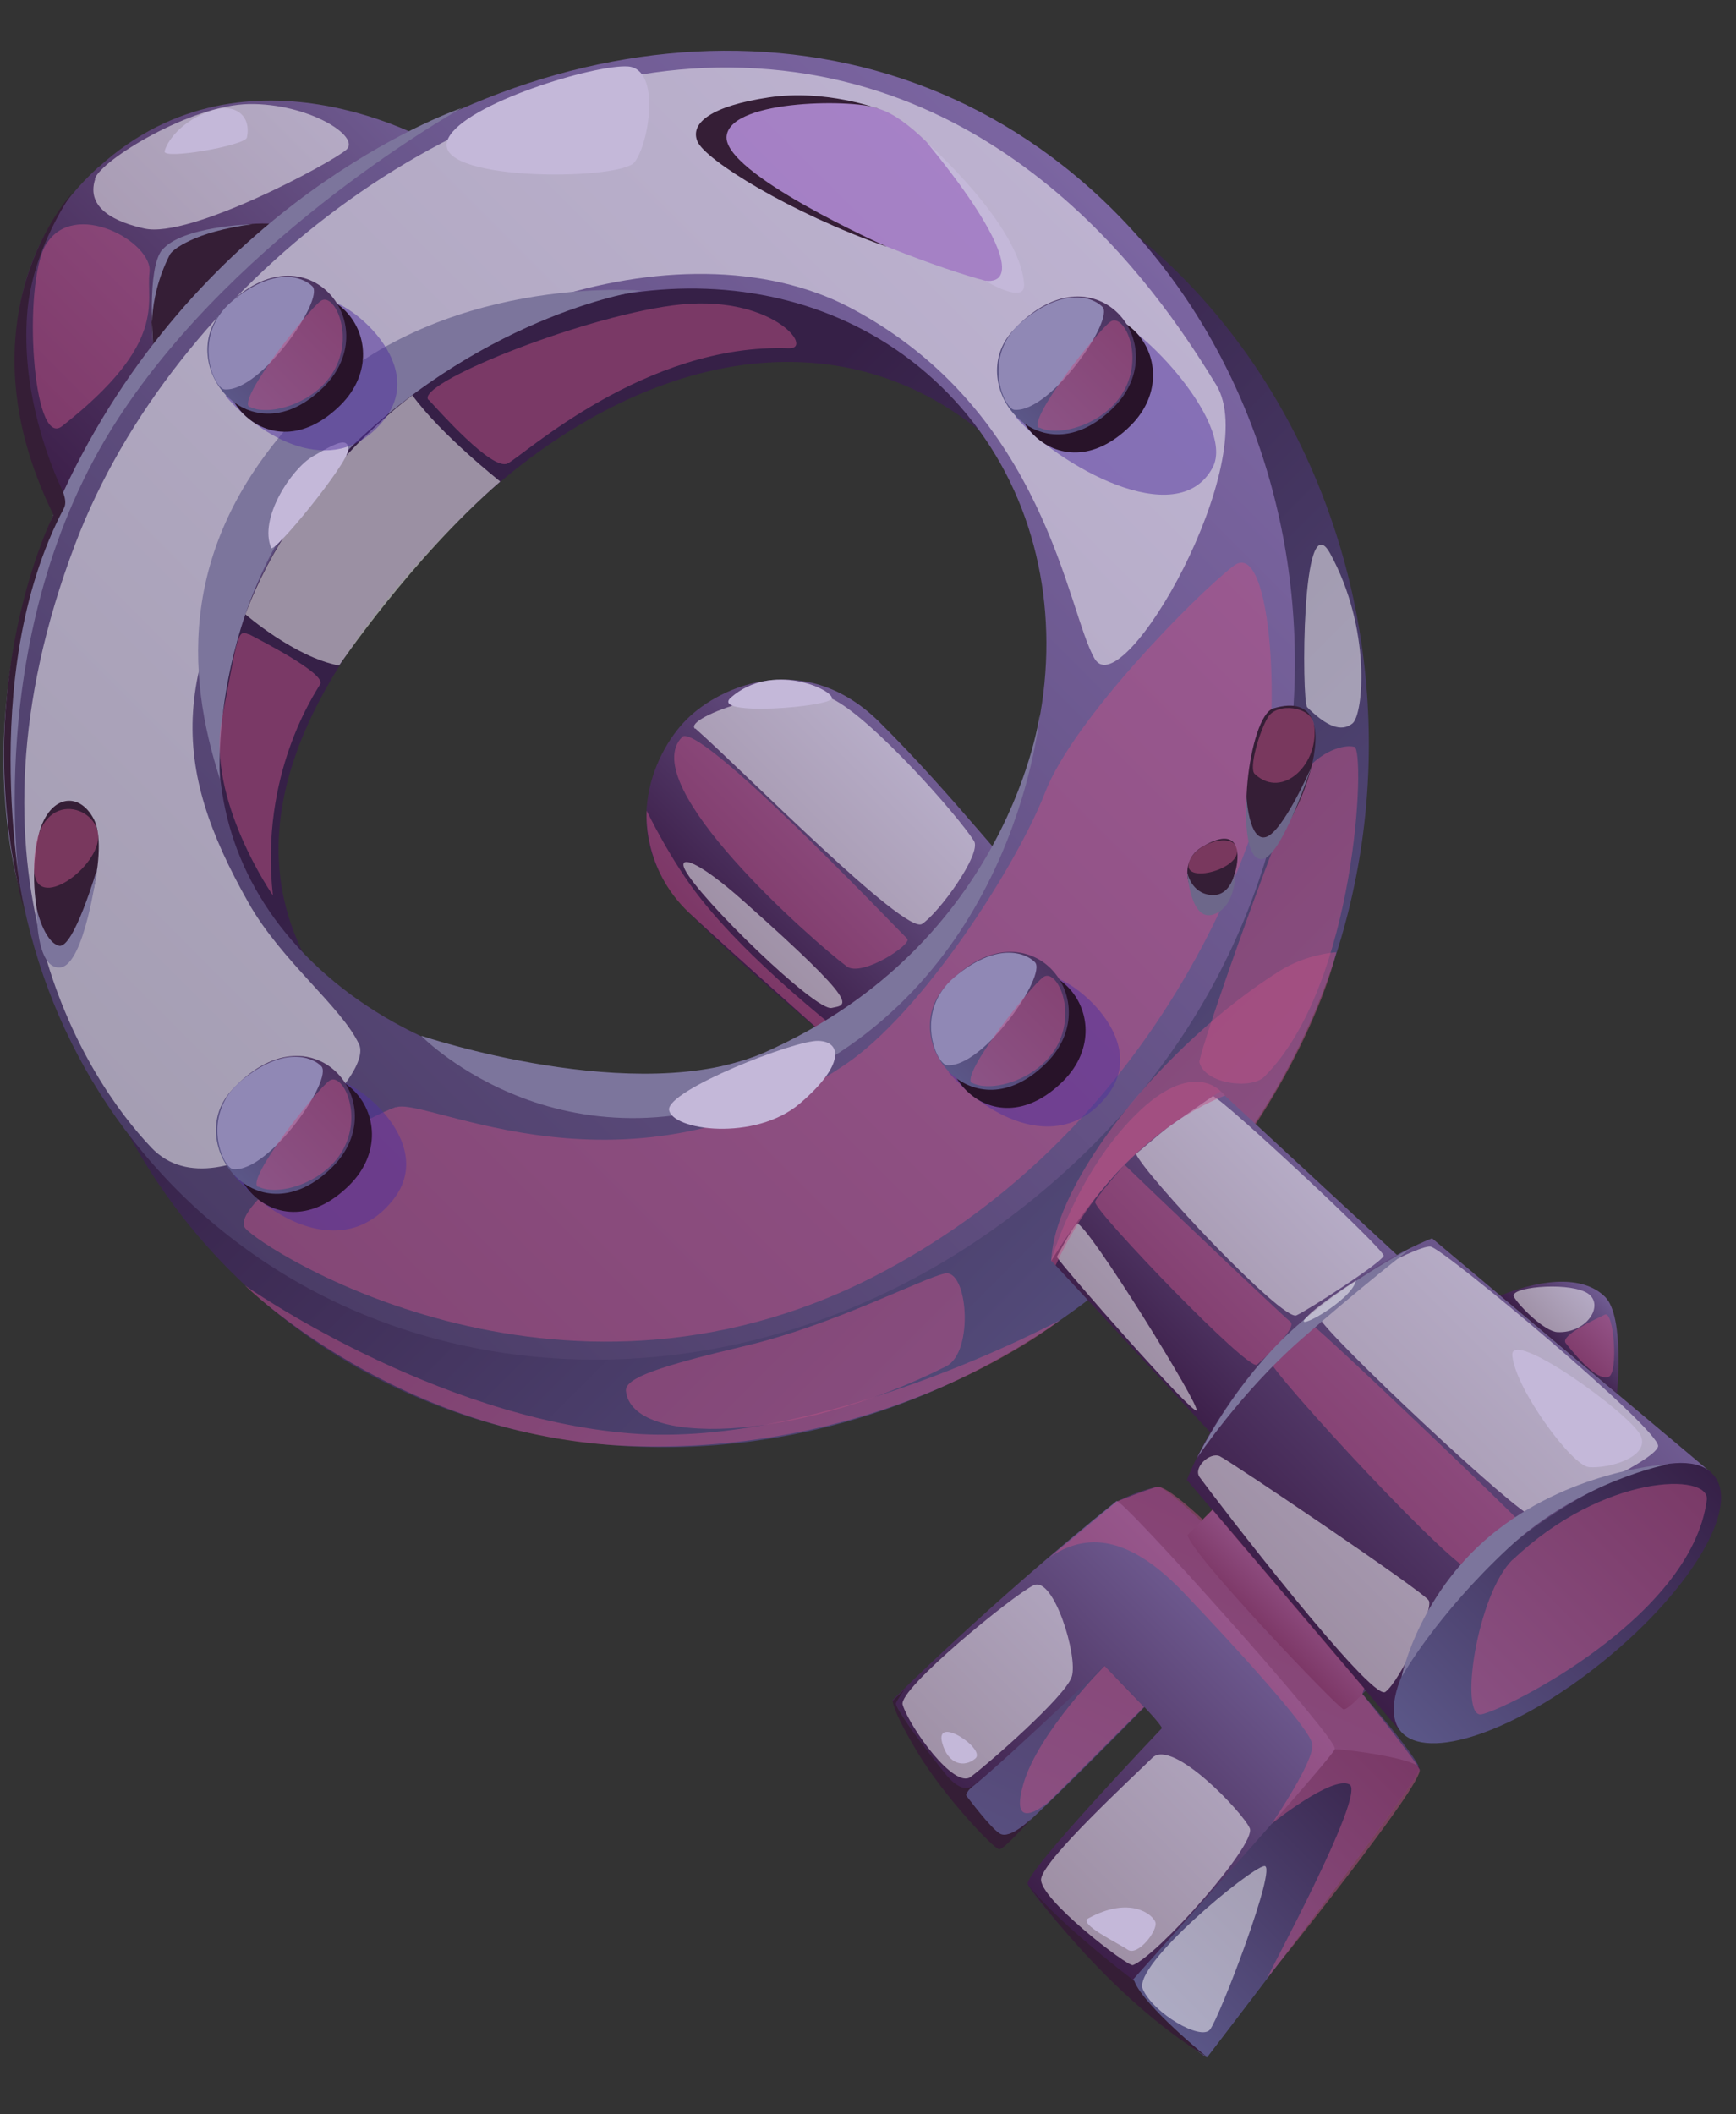 <svg width="23" height="28" viewBox="0 0 23 28" fill="none" xmlns="http://www.w3.org/2000/svg">
<rect x="0" y="0" width="23" height="28" fill="#333333" stroke="none"/>
<path d="M9.095 9.529C8.633 9.991 8.158 11.12 9.134 12.092C10.111 13.069 11.087 13.801 11.706 14.425L12.787 13.222L13.991 12.14C13.367 11.517 12.635 10.541 11.658 9.569C10.682 8.596 9.557 9.067 9.095 9.529Z" fill="url(#paint0_linear_192_3123)"/>
<g style="mix-blend-mode:multiply" opacity="0.5">
<path d="M8.568 10.737C8.568 10.737 8.498 11.495 9.134 12.092C9.618 12.546 11.148 13.906 11.148 13.906L11.484 13.941C11.484 13.941 10.08 12.908 9.283 11.9C8.89 11.408 8.568 10.737 8.568 10.737Z" fill="#BE5286"/>
</g>
<path d="M1.523 5.401L4.771 2.153C4.771 2.153 2.831 1.822 1.924 2.69C0.983 3.588 1.523 5.401 1.523 5.401Z" fill="#351E36"/>
<path d="M1.31 2.206C-0.831 4.154 0.813 6.931 0.813 6.931L2.404 5.34C1.946 4.926 1.859 3.91 2.277 3.322C2.879 2.912 3.951 2.772 4.426 3.322L5.813 1.936C5.813 1.936 3.293 0.41 1.31 2.21V2.206Z" fill="url(#paint1_linear_192_3123)"/>
<path d="M3.559 4.398C0.35 7.607 -0.264 12.72 2.443 16.146C5.49 20.004 11.475 20.279 15.451 16.308C19.426 12.332 18.759 6.046 14.949 3.029C11.562 0.344 6.767 1.19 3.559 4.403V4.398ZM12.927 13.788C10.516 16.199 6.462 15.632 4.557 13.426C2.787 11.373 3.947 9.023 6.074 6.892C8.206 4.76 11.009 4.002 13.097 5.802C15.342 7.742 15.337 11.377 12.927 13.788Z" fill="url(#paint2_linear_192_3123)"/>
<path d="M2.944 3.636C-0.221 6.8 -0.853 11.8 1.78 15.122C4.736 18.854 10.582 19.067 14.487 15.157C18.393 11.251 17.796 5.127 14.099 2.206C10.808 -0.397 6.105 0.467 2.94 3.631L2.944 3.636ZM12.042 12.729C9.675 15.096 5.712 14.586 3.864 12.45C2.142 10.458 2.853 7.707 4.932 5.628C7.011 3.549 10.241 3.191 12.268 4.935C14.448 6.809 14.413 10.358 12.046 12.729H12.042Z" fill="url(#paint3_linear_192_3123)"/>
<g style="mix-blend-mode:soft-light" opacity="0.5">
<path d="M4.758 13.832C4.976 14.307 2.927 16.164 2.007 15.2C1.118 14.268 -0.648 11.53 0.996 7.206C2.295 3.784 6.1 0.863 9.671 0.894C13.511 0.924 15.512 4.119 16.113 5.096C16.732 6.103 14.88 9.346 14.505 8.727C14.139 8.117 13.864 5.445 11.266 4.076C9.008 2.886 5.255 4.189 3.751 6.508C2.221 8.867 2.251 10.113 3.293 11.957C3.725 12.724 4.527 13.335 4.758 13.832Z" fill="white"/>
</g>
<g style="mix-blend-mode:multiply" opacity="0.5">
<path d="M5.246 14.66C4.553 14.913 3.036 15.994 3.249 16.264C3.467 16.535 7.369 19.054 11.571 16.909C15.05 15.131 16.37 11.809 16.684 10.706C16.994 9.621 16.859 7.097 16.344 7.494C15.83 7.89 14.217 9.534 13.847 10.493C13.472 11.46 12.225 13.409 11.192 14.102C8.319 16.038 5.651 14.516 5.246 14.664V14.66Z" fill="#BE5286"/>
</g>
<path d="M0.272 11.822C0.272 11.822 -0.277 8.387 1.558 5.554C3.162 3.073 6.118 1.43 6.118 1.43C6.118 1.43 2.953 2.494 1.078 6.033C-0.596 9.189 0.272 11.822 0.272 11.822Z" fill="#7C759C"/>
<path d="M5.586 13.723C5.586 13.723 7.53 15.71 10.473 14.303C13.493 12.86 13.777 9.455 13.777 9.455C13.777 9.455 13.384 12.493 10.133 13.936C8.45 14.682 5.586 13.718 5.586 13.718V13.723Z" fill="#7C759C"/>
<path d="M8.502 3.849C8.502 3.849 5.804 3.614 4.069 5.379C2.334 7.145 2.465 8.928 2.914 10.318C2.914 10.318 2.735 7.781 4.614 5.955C6.497 4.124 8.498 3.849 8.498 3.849H8.502Z" fill="#7C759C"/>
<path d="M5.939 1.831C5.651 2.411 8.21 2.397 8.406 2.149C8.602 1.9 8.759 0.911 8.319 0.88C7.883 0.85 6.166 1.369 5.939 1.831Z" fill="#C4B8D9"/>
<path d="M8.864 14.695C8.899 14.97 10.002 15.122 10.599 14.612C11.196 14.102 11.152 13.793 10.843 13.784C10.534 13.771 8.833 14.438 8.864 14.699V14.695Z" fill="#C4B8D9"/>
<g style="mix-blend-mode:soft-light" opacity="0.5">
<path d="M3.25 8.134C3.25 8.134 3.899 8.701 4.492 8.814C4.492 8.814 5.455 7.393 6.628 6.377C6.628 6.377 5.843 5.758 5.464 5.235C5.464 5.235 3.921 6.338 3.25 8.139V8.134Z" fill="white"/>
</g>
<path d="M3.594 7.258C3.424 6.87 3.859 6.208 4.147 6.042C4.435 5.876 4.614 5.776 4.614 5.955C4.614 6.133 3.628 7.341 3.589 7.258H3.594Z" fill="#C4B8D9"/>
<g style="mix-blend-mode:multiply" opacity="0.5">
<path d="M3.293 8.396C3.476 8.492 4.317 8.923 4.243 9.059C4.169 9.189 3.441 10.249 3.615 11.857C3.615 11.857 2.735 10.593 2.94 9.521C3.145 8.466 3.14 8.322 3.289 8.4L3.293 8.396Z" fill="#BE5286"/>
</g>
<g style="mix-blend-mode:multiply" opacity="0.5">
<path d="M5.682 5.297C5.812 5.436 6.519 6.238 6.724 6.138C6.933 6.038 8.546 4.542 10.451 4.612C10.799 4.625 10.215 3.871 8.912 4.045C7.639 4.215 5.486 5.092 5.677 5.297H5.682Z" fill="#BE5286"/>
</g>
<g style="mix-blend-mode:soft-light" opacity="0.5">
<path d="M1.261 2.372C1.131 2.768 1.553 2.947 1.911 3.026C2.517 3.165 4.387 2.158 4.587 1.984C4.788 1.809 4.082 1.365 3.297 1.378C2.526 1.391 1.34 2.119 1.257 2.367L1.261 2.372Z" fill="white"/>
</g>
<g style="mix-blend-mode:multiply" opacity="0.5">
<path d="M0.607 3.239C0.298 3.771 0.429 5.95 0.821 5.645C2.238 4.533 1.928 4.002 1.981 3.605C2.029 3.208 0.974 2.62 0.607 3.243V3.239Z" fill="#BE5286"/>
</g>
<path d="M2.147 3.309C1.942 3.561 2.029 4.551 2.029 4.551C2.029 4.551 1.924 4.01 2.251 3.37C2.282 3.309 2.574 3.069 3.345 2.969C3.345 2.969 2.404 2.995 2.147 3.313V3.309Z" fill="#7C759C"/>
<path d="M0.965 2.546C0.965 2.546 -0.587 4.189 0.708 6.818C0.708 6.818 -0.46 9.119 0.324 12.075C0.324 12.075 -0.338 8.971 0.847 6.73C0.904 6.622 0.808 6.456 0.764 6.36C0.599 5.968 0.289 5.122 0.359 4.167C0.42 3.291 0.961 2.55 0.961 2.55L0.965 2.546Z" fill="#351E36"/>
<path d="M2.181 2.005C2.164 2.118 3.245 1.927 3.271 1.822C3.332 1.534 3.119 1.364 2.818 1.46C2.377 1.6 2.199 1.905 2.181 2.005Z" fill="#C4B8D9"/>
<g style="mix-blend-mode:multiply" opacity="0.5">
<path d="M13.929 16.696C13.96 15.649 15.416 13.832 16.95 12.86C17.317 12.629 17.704 12.611 17.704 12.611C17.46 13.614 16.523 15.397 15.342 16.395L13.925 16.696H13.929Z" fill="#BE5286"/>
</g>
<path d="M18.794 23.392C18.794 23.392 18.807 23.427 18.807 23.435C18.807 23.448 18.794 23.466 18.777 23.496C18.777 23.496 18.777 23.501 18.772 23.505C18.454 24.037 15.991 27.245 15.991 27.245C15.773 27.136 14.914 26.33 14.914 26.33L15.542 25.227L16.54 23.47L15.394 22.372C15.394 22.372 13.384 24.434 13.293 24.394C13.175 24.346 12.735 23.78 12.735 23.78L11.832 22.524L14.801 19.883C14.801 19.883 15.058 19.747 15.329 19.691C15.59 19.639 18.576 22.917 18.794 23.387V23.392Z" fill="url(#paint4_linear_192_3123)"/>
<path d="M15.734 20.327C15.769 20.575 17.718 22.611 17.8 22.637C17.883 22.663 18.45 21.988 18.45 21.988L16.262 19.799L15.73 20.331L15.734 20.327Z" fill="url(#paint5_linear_192_3123)"/>
<path d="M18.794 23.392C18.794 23.392 18.812 23.418 18.807 23.435C18.807 23.444 18.794 23.462 18.777 23.496C18.777 23.496 18.777 23.501 18.772 23.505C18.454 24.037 15.991 27.245 15.991 27.245C15.773 27.136 14.915 26.33 14.915 26.33L15.542 25.227L17.687 23.165C17.922 23.174 18.677 23.283 18.794 23.396V23.392Z" fill="url(#paint6_linear_192_3123)"/>
<path d="M17.687 23.16C17.639 23.3 14.993 26.229 14.915 26.325C14.836 26.425 13.659 25.096 13.616 24.948C13.572 24.799 15.394 22.886 15.394 22.886C15.377 22.803 14.631 22.057 14.631 22.057C14.631 22.057 12.866 23.749 12.726 23.771C12.609 23.788 11.824 22.515 11.824 22.515C11.824 22.515 13.11 21.229 14.793 19.878C14.858 19.826 17.726 23.025 17.683 23.156L17.687 23.16Z" fill="url(#paint7_linear_192_3123)"/>
<g style="mix-blend-mode:soft-light" opacity="0.5">
<path d="M15.141 26.343C15.285 26.665 15.908 27.027 16.03 26.879C16.152 26.735 16.937 24.686 16.75 24.712C16.562 24.738 15.002 26.024 15.141 26.343Z" fill="white"/>
</g>
<path d="M13.615 24.952C13.615 24.952 14.649 26.425 15.991 27.241C15.991 27.241 15.146 26.556 15.028 26.233C15.028 26.233 14.03 25.484 13.615 24.952Z" fill="#351E36"/>
<g style="mix-blend-mode:soft-light" opacity="0.5">
<path d="M11.959 22.576C12.055 22.881 12.643 23.697 12.861 23.531C13.079 23.37 14.112 22.472 14.199 22.206C14.287 21.94 13.96 20.867 13.694 20.994C13.428 21.12 11.893 22.372 11.959 22.576Z" fill="white"/>
</g>
<g style="mix-blend-mode:soft-light" opacity="0.5">
<path d="M13.794 24.878C13.751 25.135 14.945 26.051 15.01 26.024C15.342 25.894 16.654 24.42 16.558 24.211C16.466 24.002 15.534 23.017 15.268 23.278C15.002 23.54 13.838 24.612 13.794 24.878Z" fill="white"/>
</g>
<path d="M11.998 22.358L11.828 22.524C11.828 22.524 11.815 22.637 12.147 23.191C12.487 23.766 13.171 24.494 13.241 24.49C13.31 24.486 13.668 24.08 13.668 24.08C13.668 24.08 13.38 24.368 13.245 24.281C13.114 24.198 12.835 23.819 12.805 23.784C12.774 23.749 12.927 23.61 12.927 23.61C12.927 23.61 12.792 23.827 12.521 23.487C12.26 23.156 11.837 22.616 11.872 22.55C11.907 22.48 11.994 22.358 11.994 22.358H11.998Z" fill="#351E36"/>
<g style="mix-blend-mode:multiply" opacity="0.5">
<path d="M15.158 22.607L14.635 22.062C14.635 22.062 13.759 22.938 13.559 23.623C13.354 24.333 13.903 23.854 13.903 23.854L15.158 22.603V22.607Z" fill="#BE5286"/>
</g>
<path d="M16.174 14.451C16.174 14.451 15.433 14.891 14.902 15.423C14.37 15.955 13.93 16.696 13.93 16.696L18.385 21.509L19.614 20.14L20.983 18.91L16.17 14.455L16.174 14.451Z" fill="url(#paint8_linear_192_3123)"/>
<path d="M16.972 17.751C16.07 18.653 15.725 19.599 15.725 19.599L18.555 22.93L20.08 20.863L22.657 19.49L18.973 16.399C18.973 16.399 17.918 16.8 16.968 17.746L16.972 17.751Z" fill="url(#paint9_linear_192_3123)"/>
<path d="M22.661 19.494C23.11 19.869 22.452 21.024 21.231 22.009C20.076 22.942 18.899 23.33 18.559 22.929C18.232 22.541 18.786 21.53 19.841 20.614C20.948 19.655 22.229 19.124 22.661 19.49V19.494Z" fill="url(#paint10_linear_192_3123)"/>
<g style="mix-blend-mode:multiply" opacity="0.5">
<path d="M20.045 20.65C19.566 21.107 19.326 22.755 19.627 22.703C19.936 22.646 22.408 21.425 22.613 19.865C22.661 19.499 21.244 19.512 20.045 20.654V20.65Z" fill="#BE5286"/>
</g>
<g style="mix-blend-mode:multiply" opacity="0.5">
<path d="M13.912 20.619C14.457 20.249 15.032 20.406 15.69 21.099C16.349 21.792 17.351 22.882 17.386 23.095C17.425 23.309 16.85 24.15 16.85 24.15C16.85 24.15 17.648 23.509 17.879 23.631C18.11 23.753 16.732 26.269 16.793 26.19C16.854 26.112 18.89 23.592 18.807 23.431C18.724 23.27 18.049 22.433 18.049 22.433L18.075 22.358L16.065 19.991L15.934 20.122C15.934 20.122 15.451 19.66 15.329 19.691C15.211 19.721 14.801 19.883 14.801 19.883L13.912 20.619Z" fill="#BE5286"/>
</g>
<path d="M14.418 25.405C14.967 25.105 15.268 25.349 15.307 25.453C15.346 25.562 15.076 25.911 14.941 25.82C14.806 25.728 14.283 25.48 14.418 25.405Z" fill="#C4B8D9"/>
<path d="M12.482 23.077C12.561 23.378 12.783 23.409 12.923 23.287C13.066 23.165 12.386 22.707 12.482 23.077Z" fill="#C4B8D9"/>
<path d="M19.875 17.158C20.503 16.905 21.004 16.914 21.266 17.175C21.527 17.437 21.423 18.452 21.423 18.452L19.88 17.158H19.875Z" fill="url(#paint11_linear_192_3123)"/>
<g style="mix-blend-mode:soft-light" opacity="0.5">
<path d="M17.312 9.359C17.574 9.621 17.77 9.699 17.918 9.581C18.066 9.464 18.171 8.326 17.622 7.328C17.238 6.635 17.247 9.289 17.317 9.359H17.312Z" fill="white"/>
</g>
<g style="mix-blend-mode:multiply" opacity="0.5">
<path d="M8.293 18.418C8.363 19.159 10.516 19.111 12.534 18.095C12.909 17.908 12.822 16.792 12.513 16.866C12.203 16.936 11.044 17.546 9.888 17.82C8.733 18.095 8.276 18.248 8.293 18.422V18.418Z" fill="#BE5286"/>
</g>
<g style="mix-blend-mode:multiply" opacity="0.5">
<path d="M15.891 14.067C15.965 14.359 16.58 14.429 16.75 14.259C17.975 13.039 18.093 9.93 17.944 9.891C17.792 9.852 17.504 9.961 17.317 10.188C17.125 10.41 15.865 13.963 15.891 14.072V14.067Z" fill="#BE5286"/>
</g>
<g style="mix-blend-mode:multiply" opacity="0.5">
<path d="M3.245 17.023C3.245 17.023 5.739 18.779 8.371 18.984C10.896 19.18 14.039 17.485 14.039 17.485C14.039 17.485 11.807 19.272 8.35 19.15C5.294 19.041 3.245 17.023 3.245 17.023Z" fill="#BE5286"/>
</g>
<g style="mix-blend-mode:soft-light" opacity="0.5">
<path d="M9.212 9.647C9.858 10.218 11.989 12.385 12.216 12.236C12.443 12.088 13.009 11.303 12.905 11.138C12.7 10.811 11.545 9.499 11.017 9.25C10.49 9.002 9.042 9.499 9.208 9.651L9.212 9.647Z" fill="white"/>
</g>
<g style="mix-blend-mode:multiply" opacity="0.5">
<path d="M9.038 9.76C8.411 10.388 10.76 12.454 11.218 12.798C11.418 12.947 12.09 12.502 12.02 12.432C11.78 12.193 9.256 9.542 9.034 9.76H9.038Z" fill="#BE5286"/>
</g>
<g style="mix-blend-mode:soft-light" opacity="0.5">
<path d="M9.073 11.513C9.265 11.9 10.808 13.396 11.018 13.348C11.227 13.304 11.432 13.339 9.858 11.94C9.226 11.377 8.982 11.325 9.073 11.513Z" fill="white"/>
</g>
<g style="mix-blend-mode:soft-light" opacity="0.5">
<path d="M17.478 17.445C17.534 17.642 20.172 20.118 20.294 20.07C20.416 20.022 21.924 19.364 21.968 19.154C22.011 18.945 19.125 16.53 18.951 16.508C18.777 16.486 17.404 17.206 17.478 17.445Z" fill="white"/>
</g>
<g style="mix-blend-mode:multiply" opacity="0.5">
<path d="M16.824 18.017C16.811 18.139 19.366 20.924 19.544 20.82C19.723 20.715 20.194 20.244 20.124 20.144C20.054 20.048 17.543 17.651 17.404 17.563C17.269 17.476 16.841 17.821 16.82 18.017H16.824Z" fill="#BE5286"/>
</g>
<g style="mix-blend-mode:soft-light" opacity="0.5">
<path d="M15.895 19.564C16.1 19.848 18.171 22.541 18.354 22.406C18.541 22.271 19.003 21.312 18.929 21.195C18.86 21.077 16.292 19.346 16.161 19.285C16.03 19.224 15.8 19.438 15.895 19.564Z" fill="white"/>
</g>
<path d="M20.037 17.956C20.08 18.396 20.826 19.411 21.052 19.429C21.314 19.451 21.854 19.298 21.741 19.019C21.628 18.74 19.997 17.567 20.037 17.951V17.956Z" fill="#C4B8D9"/>
<g style="mix-blend-mode:soft-light" opacity="0.5">
<path d="M15.05 15.279C15.163 15.554 16.994 17.506 17.177 17.419C17.36 17.332 18.315 16.713 18.332 16.63C18.35 16.552 16.205 14.555 16.07 14.516C16.07 14.516 15.608 14.83 15.451 14.948C15.355 15.022 15.054 15.279 15.054 15.279H15.05Z" fill="white"/>
</g>
<g style="mix-blend-mode:multiply" opacity="0.5">
<path d="M14.901 15.423C14.901 15.423 14.505 15.872 14.509 15.92C14.522 16.063 16.545 18.169 16.654 18.073C16.763 17.977 17.199 17.576 17.094 17.502C16.994 17.428 15.006 15.532 14.897 15.423H14.901Z" fill="#BE5286"/>
</g>
<g style="mix-blend-mode:soft-light" opacity="0.5">
<path d="M14.003 16.648C14.143 16.852 15.782 18.714 15.852 18.679C15.921 18.644 14.405 16.194 14.269 16.203C14.235 16.203 14.003 16.643 14.003 16.643V16.648Z" fill="white"/>
</g>
<path d="M15.86 19.307C15.86 19.307 16.44 18.439 17.229 17.746C18.018 17.053 18.689 16.534 18.689 16.534C18.689 16.534 17.687 17.044 16.976 17.751C16.266 18.461 15.86 19.307 15.86 19.307Z" fill="#7C759C"/>
<g style="mix-blend-mode:soft-light" opacity="0.5">
<path d="M17.304 17.45C17.107 17.659 17.905 17.232 17.966 16.957C17.966 16.957 17.456 17.28 17.304 17.45Z" fill="white"/>
</g>
<path d="M18.572 22.193C18.572 22.193 18.807 21.055 19.849 20.253C20.891 19.451 22.107 19.39 22.107 19.39C22.107 19.39 20.948 19.603 19.984 20.501C19.021 21.399 18.576 22.197 18.576 22.197L18.572 22.193Z" fill="#7C759C"/>
<path d="M16.872 9.381C16.536 9.481 16.344 11.242 16.715 11.255C17.085 11.269 18.027 9.037 16.872 9.381Z" fill="#351E36"/>
<path d="M15.917 11.221C15.555 11.443 15.786 11.992 16.061 11.983C16.336 11.975 16.715 10.732 15.917 11.221Z" fill="#351E36"/>
<path d="M15.73 11.552C15.73 11.552 15.769 12.215 16.078 12.11C16.388 12.005 16.37 11.521 16.37 11.521C16.37 11.521 16.318 11.875 16.048 11.853C15.778 11.831 15.73 11.552 15.73 11.552Z" fill="#6D678A"/>
<path d="M16.514 10.541C16.514 10.541 16.453 11.382 16.715 11.378C16.976 11.369 17.373 10.161 17.373 10.161C17.373 10.161 16.998 11.02 16.772 11.085C16.545 11.151 16.514 10.545 16.514 10.545V10.541Z" fill="#6D678A"/>
<g style="mix-blend-mode:multiply" opacity="0.5">
<path d="M16.628 10.253C16.994 10.593 17.491 10.109 17.408 9.59C17.369 9.355 16.92 9.298 16.798 9.499C16.68 9.699 16.545 10.175 16.623 10.249L16.628 10.253Z" fill="#BE5286"/>
</g>
<g style="mix-blend-mode:multiply" opacity="0.5">
<path d="M15.756 11.413C15.651 11.709 16.396 11.53 16.392 11.269C16.383 11.007 15.852 11.142 15.756 11.413Z" fill="#BE5286"/>
</g>
<path d="M0.503 11.094C0.337 11.839 0.599 12.812 0.869 12.615C1.139 12.419 1.445 11.238 1.244 10.85C1.044 10.462 0.629 10.527 0.503 11.09V11.094Z" fill="#351E36"/>
<path d="M0.485 12.036C0.485 12.036 0.472 12.838 0.795 12.812C1.122 12.79 1.288 11.5 1.288 11.5C1.288 11.5 0.974 12.581 0.778 12.524C0.581 12.467 0.485 12.032 0.485 12.032V12.036Z" fill="#7C759C"/>
<g style="mix-blend-mode:multiply" opacity="0.5">
<path d="M0.451 11.508C0.459 12.114 1.335 11.473 1.301 11.055C1.266 10.636 0.433 10.423 0.451 11.508Z" fill="#BE5286"/>
</g>
<g style="mix-blend-mode:multiply" opacity="0.5">
<path d="M16.235 14.507C16.235 14.507 14.784 15.008 13.986 16.756L13.925 16.695C13.925 16.695 14.256 15.549 15.045 14.764C15.791 14.019 16.17 14.45 16.17 14.45L16.231 14.507H16.235Z" fill="#BE5286"/>
</g>
<path d="M9.684 9.237C9.392 9.494 11.018 9.364 11.022 9.246C11.022 9.128 10.229 8.762 9.684 9.237Z" fill="#C4B8D9"/>
<g style="mix-blend-mode:soft-light" opacity="0.5">
<path d="M20.629 17.641C21.043 17.663 21.283 17.245 21.004 17.11C20.725 16.974 19.984 17.049 20.058 17.175C20.132 17.301 20.463 17.633 20.634 17.641H20.629Z" fill="white"/>
</g>
<g style="mix-blend-mode:multiply" opacity="0.5">
<path d="M20.743 17.785C20.948 18.047 21.192 18.296 21.318 18.23C21.44 18.169 21.384 17.354 21.262 17.41C21.144 17.467 20.669 17.685 20.743 17.785Z" fill="#BE5286"/>
</g>
<g style="mix-blend-mode:multiply" opacity="0.5">
<path d="M9.435 1.87C9.509 2.519 13.367 3.975 13.494 3.766C13.62 3.557 12.391 1.669 11.65 1.443C10.909 1.216 9.387 1.443 9.435 1.87Z" fill="#8F52BE"/>
</g>
<path d="M11.745 3.265C11.745 3.265 9.557 2.293 9.627 1.796C9.697 1.303 11.388 1.312 11.645 1.443C11.645 1.443 10.939 1.177 10.185 1.29C9.431 1.403 9.139 1.626 9.239 1.87C9.339 2.118 10.481 2.825 11.741 3.265H11.745Z" fill="#351E36"/>
<path d="M13.053 3.718C13.493 3.766 13.306 3.13 12.277 1.883C12.277 1.883 13.52 2.986 13.568 3.766C13.585 4.041 13.053 3.718 13.053 3.718Z" fill="#C4B8D9"/>
<g style="mix-blend-mode:multiply" opacity="0.5">
<path d="M12.565 14.198C13.11 14.826 14.056 15.288 14.67 14.507C15.285 13.727 14.06 12.82 13.829 12.934C13.602 13.047 12.565 14.198 12.565 14.198Z" fill="#4F309E"/>
</g>
<path d="M12.744 13.309C12.107 14.015 13.101 15.297 14.086 14.316C14.932 13.47 13.807 12.132 12.744 13.309Z" fill="#281329"/>
<path d="M12.521 13.069C11.885 13.775 12.879 15.057 13.864 14.076C14.71 13.23 13.585 11.892 12.521 13.069Z" fill="url(#paint12_linear_192_3123)"/>
<path d="M12.547 14.106C13.027 14.146 13.877 12.908 13.711 12.742C13.576 12.607 13.192 12.48 12.648 12.938C12.103 13.396 12.408 14.098 12.547 14.106Z" fill="#9088B5"/>
<g style="mix-blend-mode:multiply" opacity="0.5">
<path d="M12.883 14.342C13.149 14.477 13.79 14.285 14.021 13.819C14.256 13.348 13.99 12.825 13.825 12.938C13.659 13.052 12.704 14.255 12.879 14.346L12.883 14.342Z" fill="#BE5286"/>
</g>
<g style="mix-blend-mode:multiply" opacity="0.5">
<path d="M2.988 5.244C3.533 5.872 4.479 6.334 5.093 5.554C5.708 4.773 4.483 3.867 4.252 3.98C4.025 4.093 2.988 5.244 2.988 5.244Z" fill="#4F309E"/>
</g>
<path d="M3.171 4.355C2.535 5.061 3.528 6.343 4.514 5.362C5.359 4.516 4.235 3.178 3.171 4.355Z" fill="#281329"/>
<path d="M2.948 4.115C2.312 4.821 3.306 6.103 4.291 5.122C5.137 4.276 4.012 2.938 2.948 4.115Z" fill="url(#paint13_linear_192_3123)"/>
<path d="M2.975 5.157C3.454 5.196 4.304 3.958 4.139 3.792C4.003 3.657 3.62 3.531 3.075 3.989C2.53 4.446 2.835 5.148 2.975 5.157Z" fill="#9088B5"/>
<g style="mix-blend-mode:multiply" opacity="0.5">
<path d="M3.31 5.388C3.576 5.523 4.217 5.331 4.448 4.865C4.683 4.394 4.417 3.871 4.252 3.984C4.086 4.098 3.131 5.301 3.306 5.392L3.31 5.388Z" fill="#BE5286"/>
</g>
<g style="mix-blend-mode:multiply" opacity="0.5">
<path d="M3.105 15.575C3.65 16.203 4.596 16.665 5.211 15.885C5.825 15.104 4.601 14.198 4.37 14.311C4.138 14.425 3.105 15.575 3.105 15.575Z" fill="#4F309E"/>
</g>
<path d="M3.288 14.686C2.652 15.392 3.646 16.674 4.631 15.693C5.477 14.847 4.352 13.509 3.288 14.686Z" fill="#281329"/>
<path d="M3.062 14.447C2.425 15.153 3.419 16.434 4.405 15.454C5.25 14.608 4.126 13.27 3.062 14.447Z" fill="url(#paint14_linear_192_3123)"/>
<path d="M3.092 15.484C3.572 15.523 4.422 14.285 4.256 14.119C4.121 13.984 3.737 13.858 3.192 14.316C2.647 14.773 2.953 15.475 3.092 15.484Z" fill="#9088B5"/>
<g style="mix-blend-mode:multiply" opacity="0.5">
<path d="M3.424 15.715C3.69 15.85 4.33 15.658 4.562 15.192C4.797 14.721 4.531 14.198 4.365 14.311C4.2 14.425 3.245 15.628 3.419 15.719L3.424 15.715Z" fill="#BE5286"/>
</g>
<g style="mix-blend-mode:multiply" opacity="0.5">
<path d="M13.454 5.519C13.999 6.146 15.595 7.066 16.065 6.194C16.392 5.584 14.945 4.141 14.718 4.255C14.492 4.368 13.454 5.519 13.454 5.519Z" fill="#4F309E"/>
</g>
<path d="M13.637 4.629C13.001 5.336 13.995 6.617 14.98 5.636C15.826 4.791 14.701 3.452 13.637 4.629Z" fill="#281329"/>
<path d="M13.41 4.39C12.774 5.096 13.768 6.377 14.753 5.397C15.599 4.551 14.474 3.213 13.41 4.39Z" fill="url(#paint15_linear_192_3123)"/>
<path d="M13.441 5.427C13.921 5.466 14.771 4.228 14.605 4.063C14.47 3.928 14.086 3.801 13.541 4.259C12.996 4.717 13.302 5.418 13.441 5.427Z" fill="#9088B5"/>
<g style="mix-blend-mode:multiply" opacity="0.5">
<path d="M13.772 5.662C14.038 5.798 14.679 5.606 14.91 5.139C15.146 4.669 14.88 4.145 14.714 4.259C14.548 4.372 13.594 5.575 13.768 5.667L13.772 5.662Z" fill="#BE5286"/>
</g>
<defs>
<linearGradient id="paint0_linear_192_3123" x1="9.696" y1="12.673" x2="12.224" y2="10.145" gradientUnits="userSpaceOnUse">
<stop stop-color="#3B1D47"/>
<stop offset="1" stop-color="#6F5B91"/>
</linearGradient>
<linearGradient id="paint1_linear_192_3123" x1="-0.26" y1="5.879" x2="4.739" y2="0.879" gradientUnits="userSpaceOnUse">
<stop stop-color="#3B1D47"/>
<stop offset="1" stop-color="#6F5B91"/>
</linearGradient>
<linearGradient id="paint2_linear_192_3123" x1="17.701" y1="18.606" x2="7.455" y2="8.36" gradientUnits="userSpaceOnUse">
<stop stop-color="#5B5788"/>
<stop offset="1" stop-color="#362047"/>
</linearGradient>
<linearGradient id="paint3_linear_192_3123" x1="2.335" y1="15.768" x2="15.025" y2="3.077" gradientUnits="userSpaceOnUse">
<stop stop-color="#4A3C66"/>
<stop offset="1" stop-color="#7B65A1"/>
</linearGradient>
<linearGradient id="paint4_linear_192_3123" x1="13.814" y1="26.267" x2="16.548" y2="20.247" gradientUnits="userSpaceOnUse">
<stop stop-color="#5B5788"/>
<stop offset="1" stop-color="#4D3461"/>
</linearGradient>
<linearGradient id="paint5_linear_192_3123" x1="16.696" y1="21.565" x2="17.356" y2="20.906" gradientUnits="userSpaceOnUse">
<stop stop-color="#3B1D47"/>
<stop offset="1" stop-color="#6F5B91"/>
</linearGradient>
<linearGradient id="paint6_linear_192_3123" x1="15.281" y1="26.71" x2="18.69" y2="23.301" gradientUnits="userSpaceOnUse">
<stop stop-color="#5B5788"/>
<stop offset="1" stop-color="#362047"/>
</linearGradient>
<linearGradient id="paint7_linear_192_3123" x1="13.136" y1="24.651" x2="16.354" y2="21.433" gradientUnits="userSpaceOnUse">
<stop stop-color="#3B1D47"/>
<stop offset="1" stop-color="#6F5B91"/>
</linearGradient>
<linearGradient id="paint8_linear_192_3123" x1="15.981" y1="19.118" x2="18.583" y2="16.517" gradientUnits="userSpaceOnUse">
<stop stop-color="#3B1D47"/>
<stop offset="1" stop-color="#6F5B91"/>
</linearGradient>
<linearGradient id="paint9_linear_192_3123" x1="17.023" y1="21.412" x2="20.793" y2="17.642" gradientUnits="userSpaceOnUse">
<stop stop-color="#3B1D47"/>
<stop offset="1" stop-color="#6F5B91"/>
</linearGradient>
<linearGradient id="paint10_linear_192_3123" x1="18.734" y1="23.128" x2="22.507" y2="19.355" gradientUnits="userSpaceOnUse">
<stop stop-color="#5B5788"/>
<stop offset="1" stop-color="#362047"/>
</linearGradient>
<linearGradient id="paint11_linear_192_3123" x1="20.574" y1="17.873" x2="21.261" y2="17.185" gradientUnits="userSpaceOnUse">
<stop stop-color="#3B1D47"/>
<stop offset="1" stop-color="#6F5B91"/>
</linearGradient>
<linearGradient id="paint12_linear_192_3123" x1="12.556" y1="14.195" x2="13.916" y2="12.836" gradientUnits="userSpaceOnUse">
<stop stop-color="#5B5788"/>
<stop offset="1" stop-color="#4D3461"/>
</linearGradient>
<linearGradient id="paint13_linear_192_3123" x1="2.985" y1="5.241" x2="4.342" y2="3.885" gradientUnits="userSpaceOnUse">
<stop stop-color="#5B5788"/>
<stop offset="1" stop-color="#4D3461"/>
</linearGradient>
<linearGradient id="paint14_linear_192_3123" x1="3.1" y1="15.57" x2="4.459" y2="14.211" gradientUnits="userSpaceOnUse">
<stop stop-color="#5B5788"/>
<stop offset="1" stop-color="#4D3461"/>
</linearGradient>
<linearGradient id="paint15_linear_192_3123" x1="13.45" y1="5.515" x2="14.806" y2="4.159" gradientUnits="userSpaceOnUse">
<stop stop-color="#5B5788"/>
<stop offset="1" stop-color="#4D3461"/>
</linearGradient>
</defs>
</svg>
